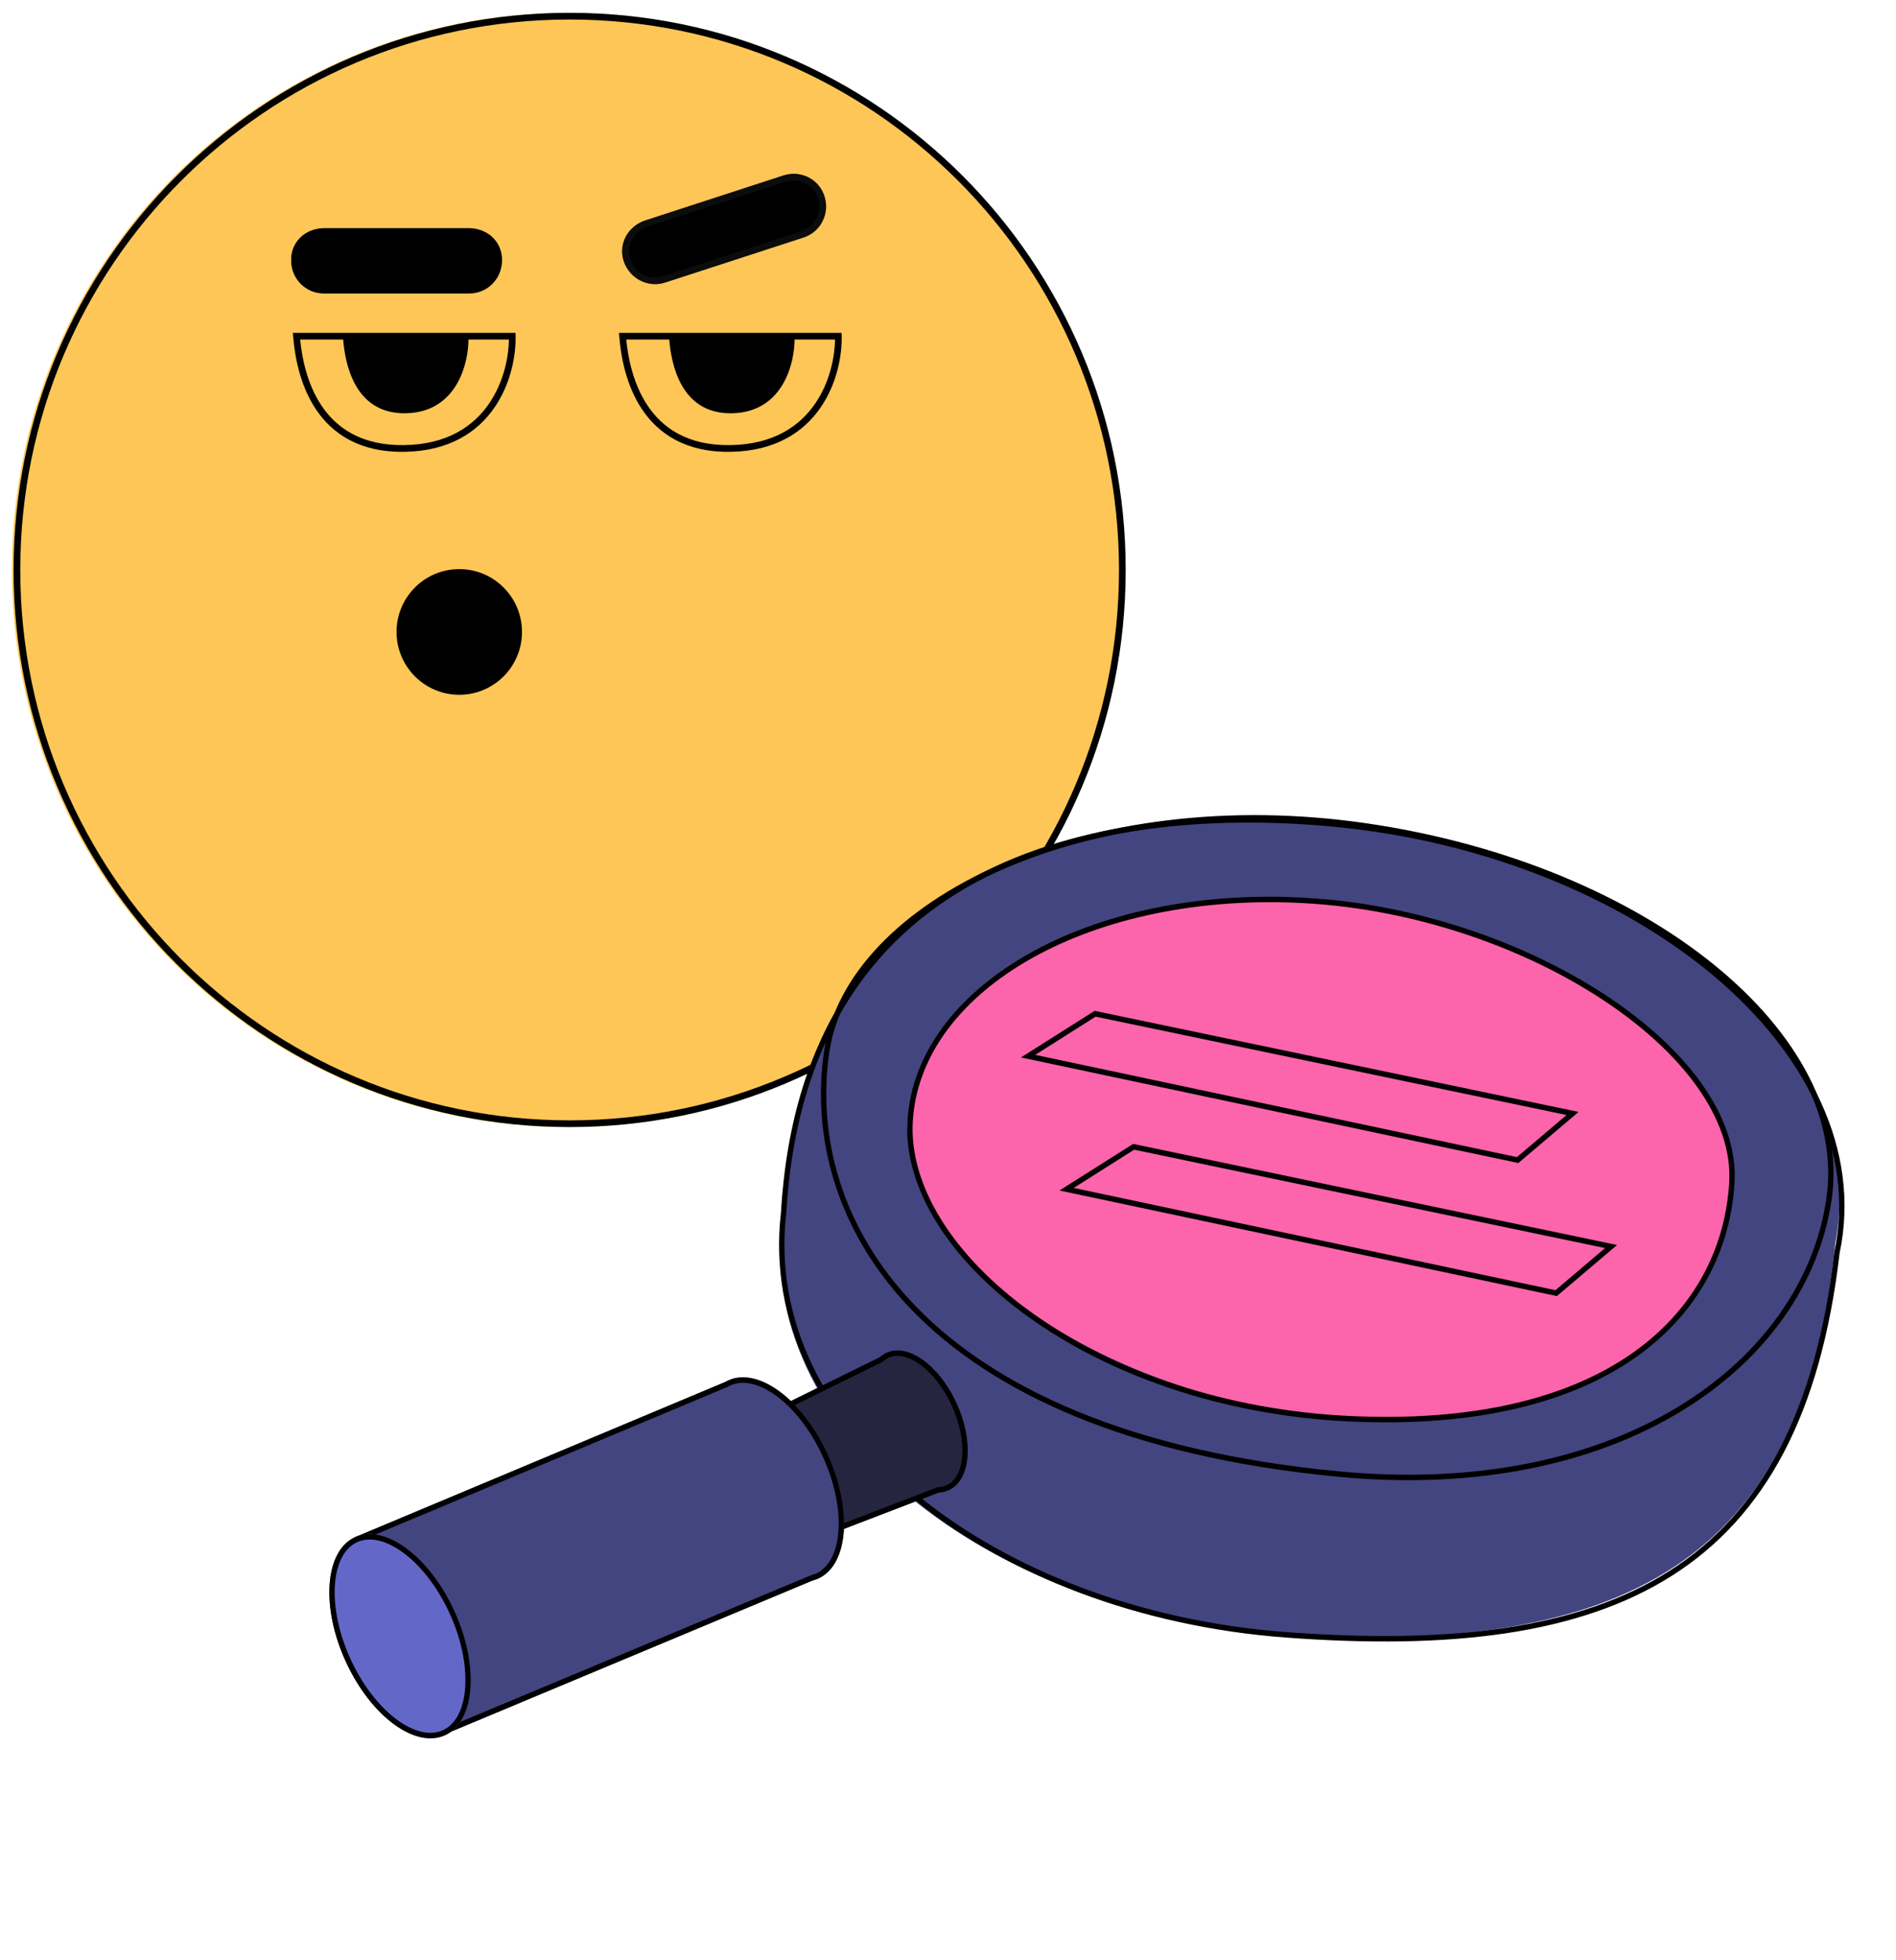 <svg width="180" height="186" viewBox="0 0 180 186" fill="none" xmlns="http://www.w3.org/2000/svg">
<path d="M53.921 106.942C83.075 106.942 106.71 83.275 106.71 54.08C106.71 24.884 83.075 1.217 53.921 1.217C24.766 1.217 1.131 24.884 1.131 54.08C1.131 83.275 24.766 106.942 53.921 106.942Z" fill="#FEC656"/>
<path fill-rule="evenodd" clip-rule="evenodd" d="M106.869 54.08C106.869 24.884 83.233 1.217 54.079 1.217C24.925 1.217 1.29 24.884 1.29 54.08C1.29 83.275 24.925 106.942 54.079 106.942C83.233 106.942 106.869 83.275 106.869 54.08ZM1.925 54.08C1.925 25.235 25.275 1.853 54.079 1.853C82.884 1.853 106.234 25.235 106.234 54.08C106.234 82.924 82.884 106.306 54.079 106.306C25.275 106.306 1.925 82.924 1.925 54.08Z" fill="black"/>
<path fill-rule="evenodd" clip-rule="evenodd" d="M15.363 79.472C15.363 79.472 14.842 81.635 15.363 82.518C20.57 91.361 29.243 96.784 38.379 99.395C53.45 103.702 32.822 87.81 26.691 79.472C20.56 71.135 15.363 79.472 15.363 79.472Z" fill="#FEC656"/>
<path d="M43.601 65.924C46.889 65.924 49.555 63.255 49.555 59.962C49.555 56.669 46.889 54 43.601 54C40.313 54 37.647 56.669 37.647 59.962C37.647 63.255 40.313 65.924 43.601 65.924Z" fill="black"/>
<path d="M44.792 21.726H30.503C28.924 21.726 27.645 23.007 27.645 24.588C27.645 26.168 28.924 27.45 30.503 27.45H44.792C46.37 27.45 47.649 26.168 47.649 24.588C47.649 23.007 46.37 21.726 44.792 21.726Z" fill="black"/>
<path fill-rule="evenodd" clip-rule="evenodd" d="M47.649 24.749C47.649 23.037 46.263 21.649 44.553 21.649H30.741C29.031 21.649 27.645 23.037 27.645 24.749C27.645 26.461 29.031 27.849 30.741 27.849H44.553C46.263 27.849 47.649 26.461 47.649 24.749ZM30.741 22.285H44.553L44.604 22.285C45.94 22.312 47.014 23.405 47.014 24.749C47.014 26.11 45.913 27.213 44.553 27.213H30.741L30.691 27.213C29.355 27.186 28.28 26.093 28.28 24.749C28.28 23.388 29.382 22.285 30.741 22.285Z" fill="black"/>
<path d="M74.527 16.671L61.091 21.043C59.547 21.545 58.703 23.205 59.204 24.751C59.706 26.296 61.363 27.142 62.907 26.64L76.343 22.268C77.886 21.766 78.731 20.106 78.229 18.561C77.728 17.015 76.07 16.169 74.527 16.671Z" fill="black"/>
<path fill-rule="evenodd" clip-rule="evenodd" d="M78.278 18.633C77.75 17.005 76.003 16.114 74.378 16.643L61.24 20.917C59.614 21.446 58.724 23.195 59.253 24.823C59.781 26.452 61.528 27.343 63.154 26.814L76.291 22.54C77.916 22.011 78.807 20.262 78.278 18.633ZM61.437 21.522L74.573 17.247L74.621 17.233C75.9 16.845 77.259 17.551 77.674 18.83C78.094 20.124 77.386 21.514 76.094 21.935L62.958 26.209L62.91 26.224C61.631 26.612 60.271 25.905 59.857 24.627C59.437 23.333 60.144 21.942 61.437 21.522Z" fill="#0C0C0C"/>
<path d="M48.919 32.06H28.439C28.73 35.664 30.296 42.839 38.679 42.712C47.062 42.585 48.999 35.558 48.919 32.06Z" fill="#FEC656"/>
<path fill-rule="evenodd" clip-rule="evenodd" d="M27.804 31.583H48.939L48.946 31.894C48.987 33.694 48.512 36.395 46.943 38.672C45.363 40.965 42.688 42.806 38.393 42.871C34.091 42.936 31.503 41.118 29.969 38.802C28.449 36.507 27.979 33.748 27.832 31.927L27.804 31.583ZM28.495 32.219C28.669 33.984 29.156 36.424 30.498 38.45C31.916 40.591 34.303 42.297 38.384 42.235C42.471 42.173 44.956 40.437 46.42 38.31C47.809 36.295 48.292 33.908 48.313 32.219H28.495Z" fill="black"/>
<path d="M44.473 32.06H32.567C32.736 34.48 33.647 39.299 38.52 39.213C43.393 39.128 44.519 34.409 44.473 32.06Z" fill="black"/>
<path d="M79.879 32.06H59.398C59.689 35.664 61.256 42.839 69.638 42.712C78.021 42.585 79.958 35.558 79.879 32.06Z" fill="#FEC656"/>
<path fill-rule="evenodd" clip-rule="evenodd" d="M58.763 31.583H79.898L79.906 31.894C79.947 33.694 79.471 36.395 77.902 38.672C76.322 40.965 73.647 42.806 69.353 42.871C65.05 42.936 62.462 41.118 60.928 38.802C59.408 36.507 58.938 33.748 58.791 31.927L58.763 31.583ZM59.455 32.219C59.629 33.984 60.115 36.424 61.458 38.45C62.875 40.591 65.262 42.297 69.343 42.235C73.431 42.173 75.916 40.437 77.38 38.31C78.767 36.295 79.252 33.908 79.272 32.219H59.455Z" fill="black"/>
<path d="M75.432 32.06H63.526C63.695 34.48 64.606 39.299 69.48 39.213C74.352 39.128 75.478 34.409 75.432 32.06Z" fill="black"/>
<path fill-rule="evenodd" clip-rule="evenodd" d="M85.683 112.108C85.683 112.108 98.421 93.991 126.728 98.168C155.035 102.345 162.365 123.423 162.365 123.423L170.763 108.501L160.477 96.249L143.528 85.419L122.478 80.333L105.626 83.79L91.788 91.586L80.91 106.597L85.683 112.108Z" fill="#6368C8"/>
<path fill-rule="evenodd" clip-rule="evenodd" d="M122.441 80.127L143.585 85.236L160.603 96.108L171.03 108.529L162.267 124.1L162.083 123.571C157.23 109.618 145.432 101.256 126.647 98.484C107.863 95.713 94.277 100.327 85.845 112.318L85.659 112.583L80.54 106.672L91.574 91.445L105.497 83.603L122.441 80.127ZM143.384 85.722L122.429 80.659L105.67 84.096L91.916 91.845L81.194 106.64L85.621 111.753L85.692 111.654C94.176 99.879 107.678 95.293 126.156 97.889L126.723 97.97C145.302 100.712 157.16 108.907 162.258 122.552L162.375 122.87L170.41 108.591L160.266 96.508L143.384 85.722Z" fill="black"/>
<path d="M174.233 117.989C171.209 148.481 153.745 156.92 122.53 155.133C94.806 153.546 72.083 136.612 74.176 115.901C75.615 81.366 105.237 76.522 125.887 78.143C154.434 80.385 177.986 98.64 174.233 117.989Z" fill="#434581"/>
<path fill-rule="evenodd" clip-rule="evenodd" d="M93.694 83.172C83.525 88.279 75.651 97.904 74.651 115.066L74.651 115.074L74.65 115.082C73.446 125.304 78.386 134.724 87.106 141.861C95.826 148.998 108.307 153.831 122.108 154.862C137.683 156.025 149.809 154.568 158.476 149.065C167.126 143.573 172.383 134.017 174.141 118.846L174.143 118.834L174.145 118.822C176.154 109.312 171.436 99.915 162.612 92.53C153.791 85.148 140.904 79.815 126.696 78.451C116.407 77.463 103.884 78.054 93.694 83.172ZM93.471 82.706C103.785 77.526 116.418 76.942 126.747 77.933C141.041 79.306 154.027 84.672 162.935 92.127C171.836 99.576 176.702 109.147 174.644 118.916C172.873 134.177 167.566 143.904 158.742 149.506C149.933 155.099 137.671 156.546 122.068 155.38C108.18 154.343 95.598 149.479 86.787 142.267C77.977 135.057 72.917 125.479 74.144 115.031C75.158 97.688 83.137 87.896 93.471 82.706Z" fill="black"/>
<path d="M164.344 113.245C163.511 126.837 147.901 136.83 125.073 134.584C105.381 131.678 87.762 121.665 86.134 106.796C86.968 93.204 103.372 84.008 125.047 85.249C146.528 87.429 165.177 99.653 164.344 113.245Z" fill="#FC64AB"/>
<path fill-rule="evenodd" clip-rule="evenodd" d="M164.67 112.256C165.447 99.587 144.798 86.377 123.979 85.186C103.161 83.994 86.928 93.666 86.152 106.335C85.375 119.004 103.396 133.696 128.079 134.875C152.762 136.054 163.893 124.925 164.67 112.256ZM86.659 106.364C87.428 93.827 103.707 84.545 123.948 85.704C144.815 86.899 164.907 100.093 164.163 112.227C163.766 118.695 160.656 124.369 155.052 128.332C148.804 132.751 139.713 134.911 128.106 134.356C116.474 133.801 105.743 130.171 97.863 124.489C90.427 119.126 86.286 112.434 86.659 106.364Z" fill="black"/>
<path d="M90.03 141.137C91.931 140.2 92.166 136.64 90.555 133.184C88.945 129.728 86.098 127.686 84.197 128.623C83.997 128.721 83.817 128.848 83.654 129.001L74.426 133.544L79.69 144.971L89.093 141.363C89.423 141.355 89.738 141.281 90.03 141.137Z" fill="#262540"/>
<path fill-rule="evenodd" clip-rule="evenodd" d="M83.535 128.76C83.684 128.627 83.845 128.515 84.019 128.423L84.085 128.389C86.148 127.372 89.119 129.503 90.781 133.071C92.445 136.639 92.199 140.354 90.135 141.371C89.826 141.523 89.492 141.607 89.138 141.622L79.555 145.298L74.086 133.423L83.509 128.783L83.535 128.76ZM89.917 140.903C91.656 140.047 91.881 136.641 90.323 133.297C88.764 129.954 86.041 128 84.303 128.857C84.127 128.943 83.967 129.055 83.823 129.192L83.794 129.218L74.761 133.666L79.817 144.644L89.043 141.105L89.085 141.104C89.384 141.096 89.662 141.029 89.917 140.903Z" fill="black"/>
<path d="M77.779 149.736C80.599 148.346 80.932 143.031 78.524 137.863C76.116 132.696 71.878 129.633 69.057 131.023C68.992 131.054 68.93 131.088 68.866 131.124L33.622 145.893L41.903 164.692L77.132 149.971C77.354 149.916 77.571 149.838 77.779 149.736Z" fill="#434581"/>
<path fill-rule="evenodd" clip-rule="evenodd" d="M77.775 149.735C80.594 148.346 80.928 143.031 78.52 137.864C76.112 132.696 71.873 129.633 69.053 131.023C68.988 131.054 68.926 131.088 68.864 131.124L33.618 145.894L41.9 164.693L77.129 149.971C77.352 149.916 77.567 149.838 77.775 149.735ZM69.272 131.491C71.766 130.262 75.757 133.146 78.061 138.09L78.129 138.238C80.359 143.133 80.025 148.051 77.556 149.268C77.383 149.353 77.202 149.419 77.014 149.466L76.977 149.475L42.163 164.023L34.298 146.169L69.084 131.592L69.113 131.576L69.165 131.546C69.2 131.527 69.236 131.508 69.272 131.491Z" fill="black"/>
<path d="M42.344 164.607C45.164 163.218 45.498 157.902 43.09 152.735C40.681 147.567 36.443 144.505 33.623 145.894C30.803 147.283 30.469 152.599 32.877 157.766C35.286 162.933 39.524 165.996 42.344 164.607Z" fill="#6368C8"/>
<path fill-rule="evenodd" clip-rule="evenodd" d="M43.085 152.735C40.676 147.567 36.439 144.504 33.618 145.894C30.799 147.283 30.465 152.599 32.873 157.765C35.281 162.932 39.52 165.996 42.34 164.606C45.16 163.217 45.493 157.902 43.085 152.735ZM33.332 157.54C31.027 152.596 31.343 147.59 33.837 146.361C36.331 145.133 40.323 148.017 42.626 152.96C44.931 157.903 44.615 162.909 42.121 164.139C39.627 165.367 35.636 162.483 33.332 157.54Z" fill="black"/>
<path fill-rule="evenodd" clip-rule="evenodd" d="M97.478 100.195L143.954 110.057L149.168 105.634L103.841 96.172L97.478 100.195Z" fill="#FC64AB"/>
<path fill-rule="evenodd" clip-rule="evenodd" d="M103.92 95.915L149.864 105.506L144.146 110.355L96.928 100.336L103.92 95.915ZM148.724 105.799L104.013 96.466L98.279 100.091L144.013 109.795L148.724 105.799Z" fill="black"/>
<path fill-rule="evenodd" clip-rule="evenodd" d="M101.134 112.82L147.61 122.682L152.824 118.26L107.497 108.798L101.134 112.82Z" fill="#FC64AB"/>
<path fill-rule="evenodd" clip-rule="evenodd" d="M107.576 108.541L153.519 118.132L147.802 122.98L100.584 112.961L107.576 108.541ZM152.38 118.425L107.669 109.091L101.935 112.716L147.669 122.421L152.38 118.425Z" fill="black"/>
<path fill-rule="evenodd" clip-rule="evenodd" d="M87.045 124.056C79.691 116.536 77.593 107.566 78.736 99.824C79.76 92.884 85.817 86.61 95.059 82.548C104.277 78.496 116.56 76.701 129.796 78.654C143.043 80.609 154.541 85.561 162.424 91.96C170.319 98.368 174.509 106.152 173.381 113.791C171.107 129.203 153.787 142.153 127.123 139.611C107.07 137.699 94.405 131.584 87.045 124.056ZM127.072 140.128C86.82 136.291 75.902 115.549 78.233 99.75C80.358 85.35 103.234 74.209 129.872 78.14C156.51 82.071 176.215 98.066 173.884 113.865C171.552 129.664 153.879 142.684 127.072 140.128Z" fill="black"/>
</svg>
